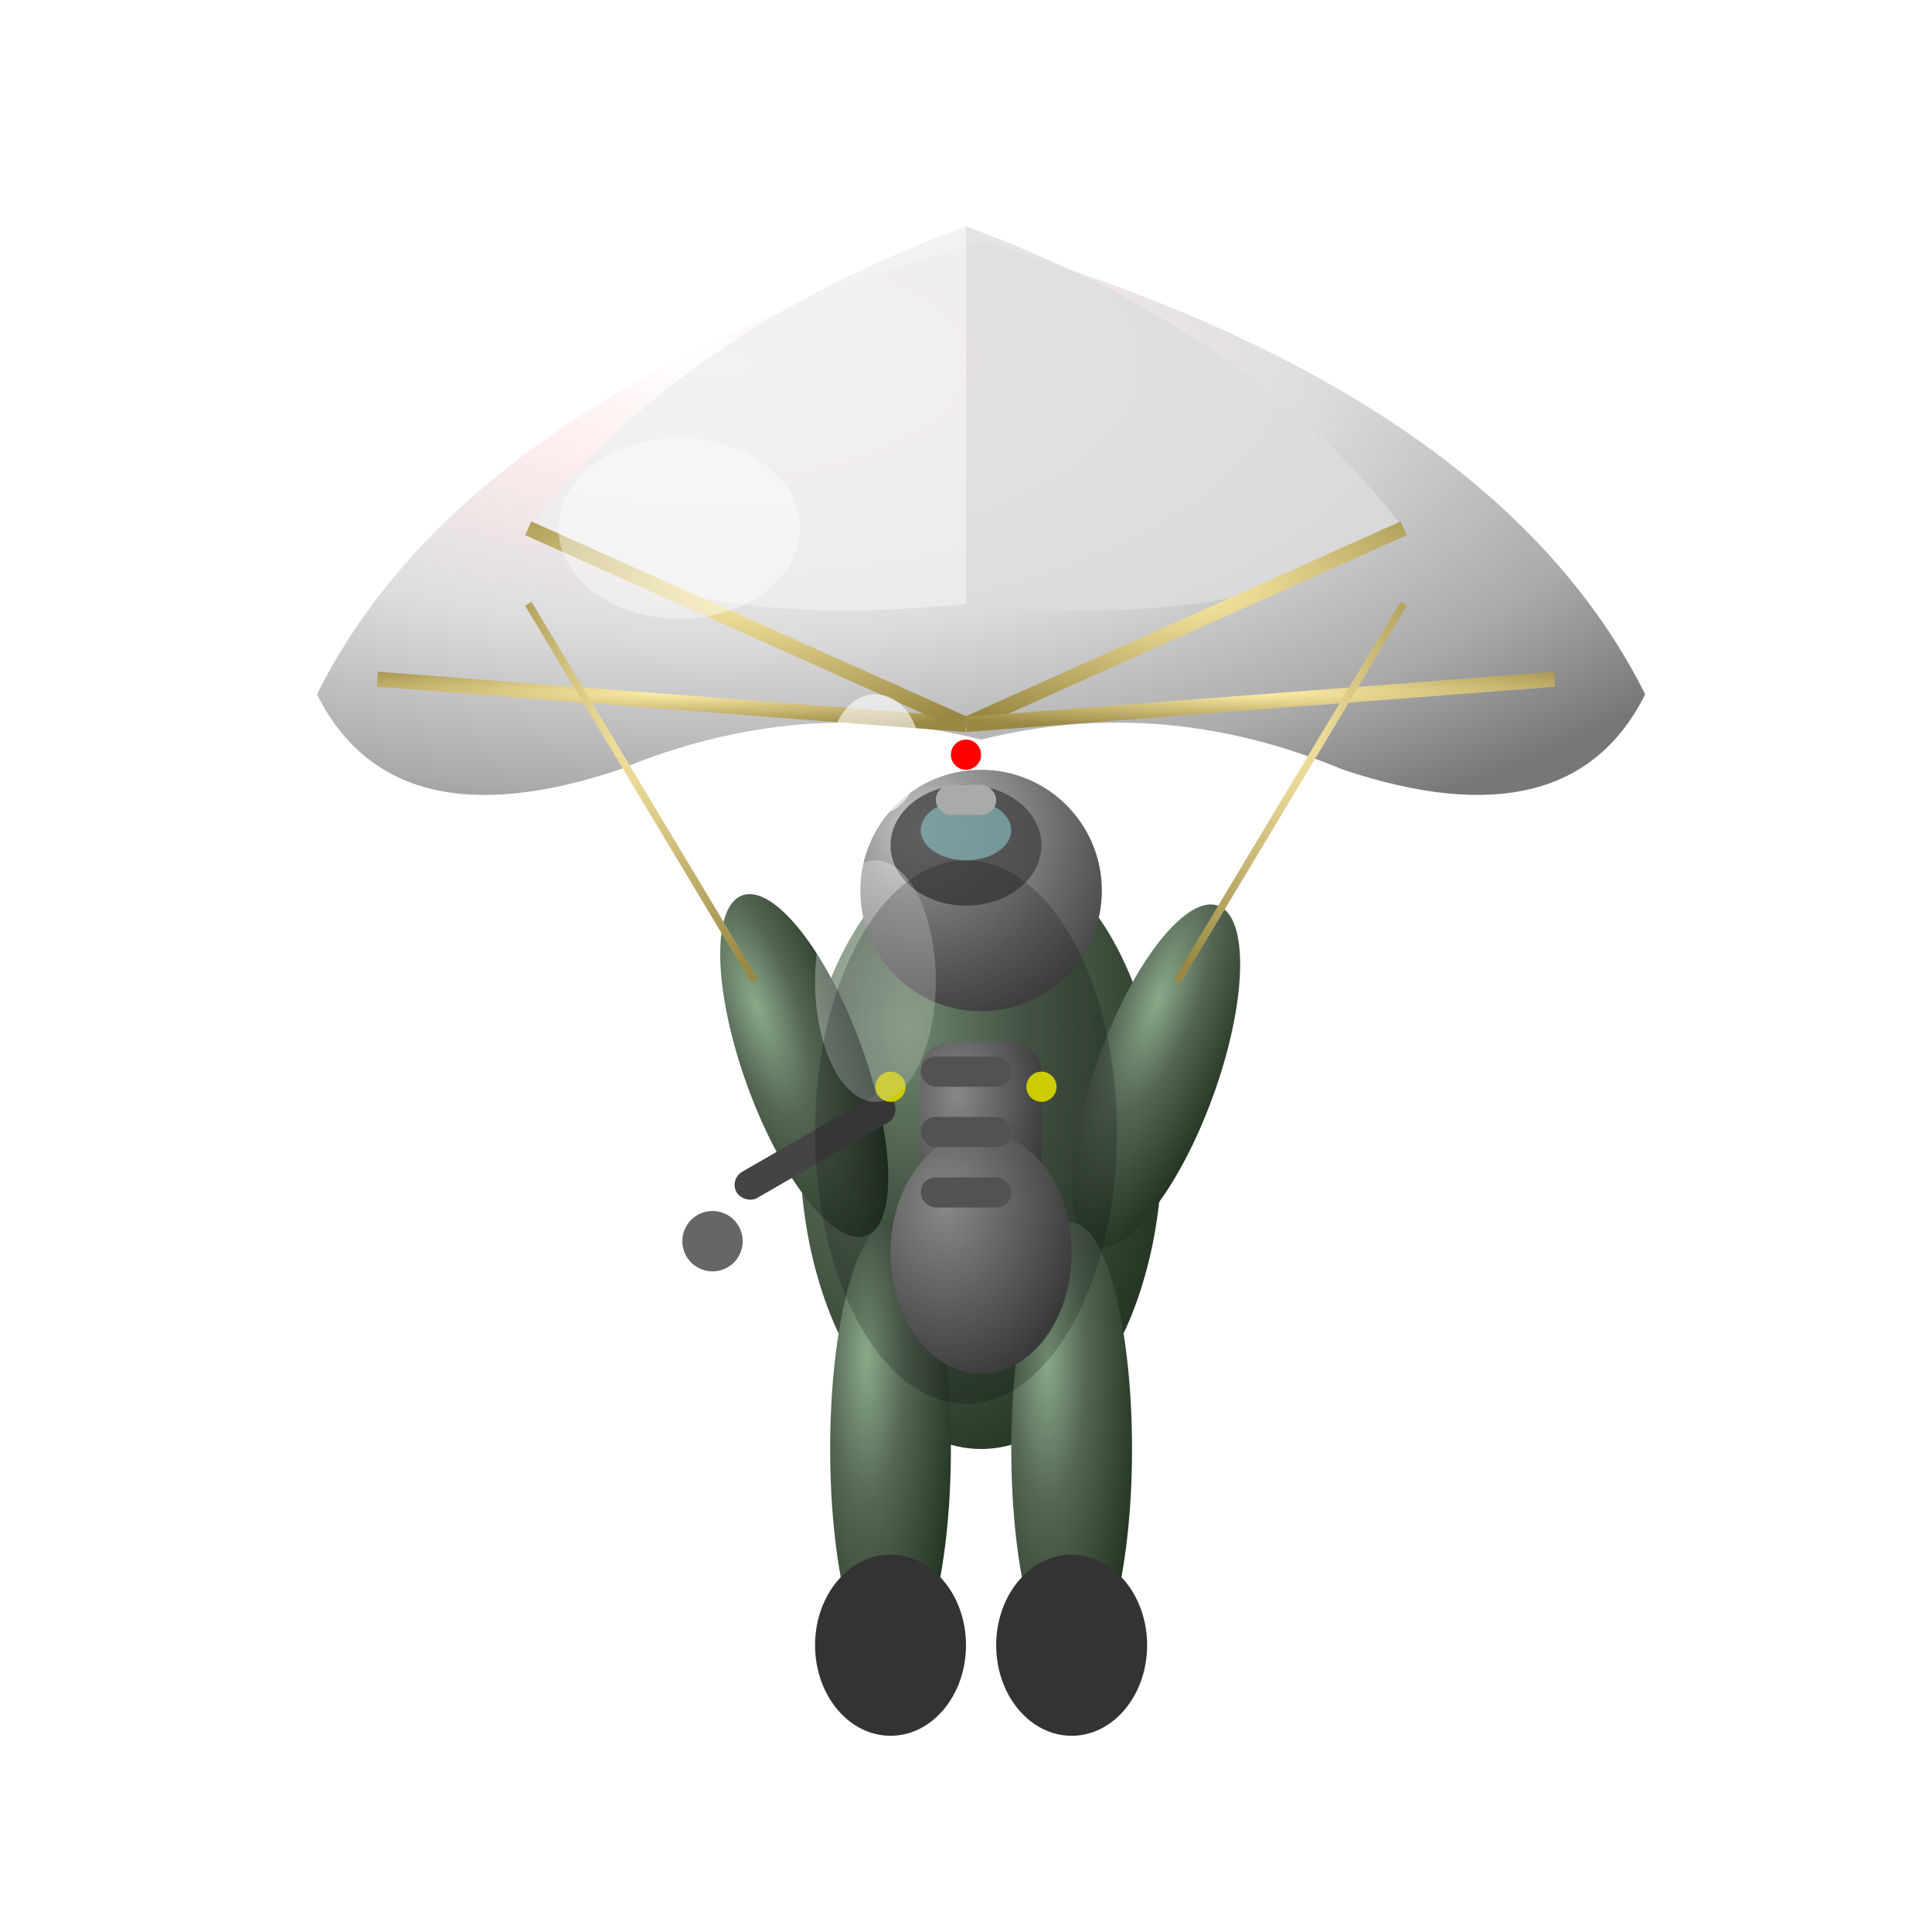 <?xml version="1.0" encoding="UTF-8"?>
<svg width="128" height="128" viewBox="0 0 128 128" xmlns="http://www.w3.org/2000/svg">
  <defs>
    <!-- Gradientes para efeito 3D esférico -->
    <radialGradient id="parachuteGrad" cx="0.3" cy="0.2" r="0.9">
      <stop offset="0%" stop-color="#FFFFFF" stop-opacity="1"/>
      <stop offset="20%" stop-color="#FFEEEE" stop-opacity="1"/>
      <stop offset="50%" stop-color="#DDDDDD" stop-opacity="1"/>
      <stop offset="80%" stop-color="#AAAAAA" stop-opacity="1"/>
      <stop offset="100%" stop-color="#777777" stop-opacity="1"/>
    </radialGradient>
    
    <radialGradient id="soldierBodyGrad" cx="0.3" cy="0.3" r="0.8">
      <stop offset="0%" stop-color="#88AA88" stop-opacity="1"/>
      <stop offset="40%" stop-color="#556655" stop-opacity="1"/>
      <stop offset="80%" stop-color="#334433" stop-opacity="1"/>
      <stop offset="100%" stop-color="#223322" stop-opacity="1"/>
    </radialGradient>
    
    <radialGradient id="helmetGrad" cx="0.25" cy="0.25" r="0.9">
      <stop offset="0%" stop-color="#CCCCCC" stop-opacity="1"/>
      <stop offset="30%" stop-color="#999999" stop-opacity="1"/>
      <stop offset="70%" stop-color="#666666" stop-opacity="1"/>
      <stop offset="100%" stop-color="#444444" stop-opacity="1"/>
    </radialGradient>
    
    <radialGradient id="equipmentGrad" cx="0.3" cy="0.3" r="0.8">
      <stop offset="0%" stop-color="#AAAAAA" stop-opacity="1"/>
      <stop offset="50%" stop-color="#777777" stop-opacity="1"/>
      <stop offset="100%" stop-color="#444444" stop-opacity="1"/>
    </radialGradient>
    
    <radialGradient id="ropeGrad" cx="0.5" cy="0.3" r="0.8">
      <stop offset="0%" stop-color="#FFEEAA" stop-opacity="1"/>
      <stop offset="50%" stop-color="#CCBB77" stop-opacity="1"/>
      <stop offset="100%" stop-color="#998844" stop-opacity="1"/>
    </radialGradient>
    
    <!-- Filtros para brilho e sombra -->
    <filter id="glow" x="-50%" y="-50%" width="200%" height="200%">
      <feGaussianBlur stdDeviation="2" result="coloredBlur"/>
      <feMerge> 
        <feMergeNode in="coloredBlur"/>
        <feMergeNode in="SourceGraphic"/>
      </feMerge>
    </filter>
    
    <filter id="innerShadow" x="-50%" y="-50%" width="200%" height="200%">
      <feOffset dx="1" dy="1"/>
      <feGaussianBlur stdDeviation="1" result="offset-blur"/>
      <feFlood flood-color="#000000" flood-opacity="0.3"/>
      <feComposite in2="offset-blur" operator="in"/>
      <feMerge> 
        <feMergeNode/>
        <feMergeNode in="SourceGraphic"/>
      </feMerge>
    </filter>
  </defs>
  
  <!-- Paraquedas principal -->
  <path d="M 64 15 Q 30 25 20 45 Q 25 55 40 50 Q 52 45 64 48 Q 76 45 88 50 Q 103 55 108 45 Q 98 25 64 15 Z" 
        fill="url(#parachuteGrad)" filter="url(#innerShadow)"/>
  
  <!-- Detalhes do paraquedas (seções) -->
  <path d="M 64 15 Q 45 22 35 35 Q 45 42 64 40 Z" fill="#EEEEEE" opacity="0.8"/>
  <path d="M 64 15 Q 83 22 93 35 Q 83 42 64 40 Z" fill="#DDDDDD" opacity="0.8"/>
  
  <!-- Linhas do paraquedas -->
  <line x1="64" y1="48" x2="25" y2="45" stroke="url(#ropeGrad)" stroke-width="1"/>
  <line x1="64" y1="48" x2="35" y2="35" stroke="url(#ropeGrad)" stroke-width="1"/>
  <line x1="64" y1="48" x2="64" y2="25" stroke="url(#ropeGrad)" stroke-width="1"/>
  <line x1="64" y1="48" x2="93" y2="35" stroke="url(#ropeGrad)" stroke-width="1"/>
  <line x1="64" y1="48" x2="103" y2="45" stroke="url(#ropeGrad)" stroke-width="1"/>
  
  <!-- Corpo do soldado -->
  <ellipse cx="64" cy="75" rx="12" ry="20" fill="url(#soldierBodyGrad)" filter="url(#innerShadow)"/>
  
  <!-- Cabeça/capacete -->
  <circle cx="64" cy="58" r="8" fill="url(#helmetGrad)" filter="url(#innerShadow)"/>
  
  <!-- Visor do capacete -->
  <ellipse cx="64" cy="56" rx="5" ry="4" fill="#444444" opacity="0.8"/>
  <ellipse cx="64" cy="55" rx="3" ry="2" fill="#AAFFFF" opacity="0.4"/>
  
  <!-- Braços -->
  <ellipse cx="52" cy="70" rx="4" ry="12" fill="url(#soldierBodyGrad)" filter="url(#innerShadow)" transform="rotate(-20 52 70)"/>
  <ellipse cx="76" cy="70" rx="4" ry="12" fill="url(#soldierBodyGrad)" filter="url(#innerShadow)" transform="rotate(20 76 70)"/>
  
  <!-- Pernas -->
  <ellipse cx="58" cy="95" rx="4" ry="15" fill="url(#soldierBodyGrad)" filter="url(#innerShadow)"/>
  <ellipse cx="70" cy="95" rx="4" ry="15" fill="url(#soldierBodyGrad)" filter="url(#innerShadow)"/>
  
  <!-- Botas -->
  <ellipse cx="58" cy="108" rx="5" ry="6" fill="#333333" filter="url(#innerShadow)"/>
  <ellipse cx="70" cy="108" rx="5" ry="6" fill="#333333" filter="url(#innerShadow)"/>
  
  <!-- Equipamentos -->
  <rect x="60" y="68" width="8" height="12" rx="2" fill="url(#equipmentGrad)" filter="url(#innerShadow)"/>
  
  <!-- Mochila -->
  <ellipse cx="64" cy="82" rx="6" ry="8" fill="url(#equipmentGrad)" filter="url(#innerShadow)"/>
  
  <!-- Arma -->
  <rect x="48" y="75" width="12" height="2" rx="1" fill="#444444" transform="rotate(-30 54 76)"/>
  <circle cx="45" cy="78" r="2" fill="#666666" transform="rotate(-30 54 76)"/>
  
  <!-- Detalhes do uniforme -->
  <rect x="61" y="70" width="6" height="2" rx="1" fill="#666666"/>
  <rect x="61" y="74" width="6" height="2" rx="1" fill="#666666"/>
  <rect x="61" y="78" width="6" height="2" rx="1" fill="#666666"/>
  
  <!-- Insígnias -->
  <circle cx="59" cy="72" r="1" fill="#FFFF00"/>
  <circle cx="69" cy="72" r="1" fill="#FFFF00"/>
  
  <!-- Brilhos especulares para efeito 3D -->
  <ellipse cx="58" cy="50" rx="3" ry="4" fill="#FFFFFF" opacity="0.6"/>
  <ellipse cx="58" cy="65" rx="4" ry="8" fill="#FFFFFF" opacity="0.3"/>
  <ellipse cx="45" cy="35" rx="8" ry="6" fill="#FFFFFF" opacity="0.4"/>
  
  <!-- Sombra do paraquedas no soldado -->
  <ellipse cx="64" cy="75" rx="10" ry="18" fill="#000000" opacity="0.2"/>
  
  <!-- Detalhes adicionais do capacete -->
  <rect x="62" y="52" width="4" height="2" rx="1" fill="#AAAAAA"/>
  <circle cx="64" cy="50" r="1" fill="#FF0000" filter="url(#glow)"/>
  
  <!-- Cordas de controle -->
  <line x1="50" y1="65" x2="35" y2="40" stroke="url(#ropeGrad)" stroke-width="0.5"/>
  <line x1="78" y1="65" x2="93" y2="40" stroke="url(#ropeGrad)" stroke-width="0.5"/>
</svg>
